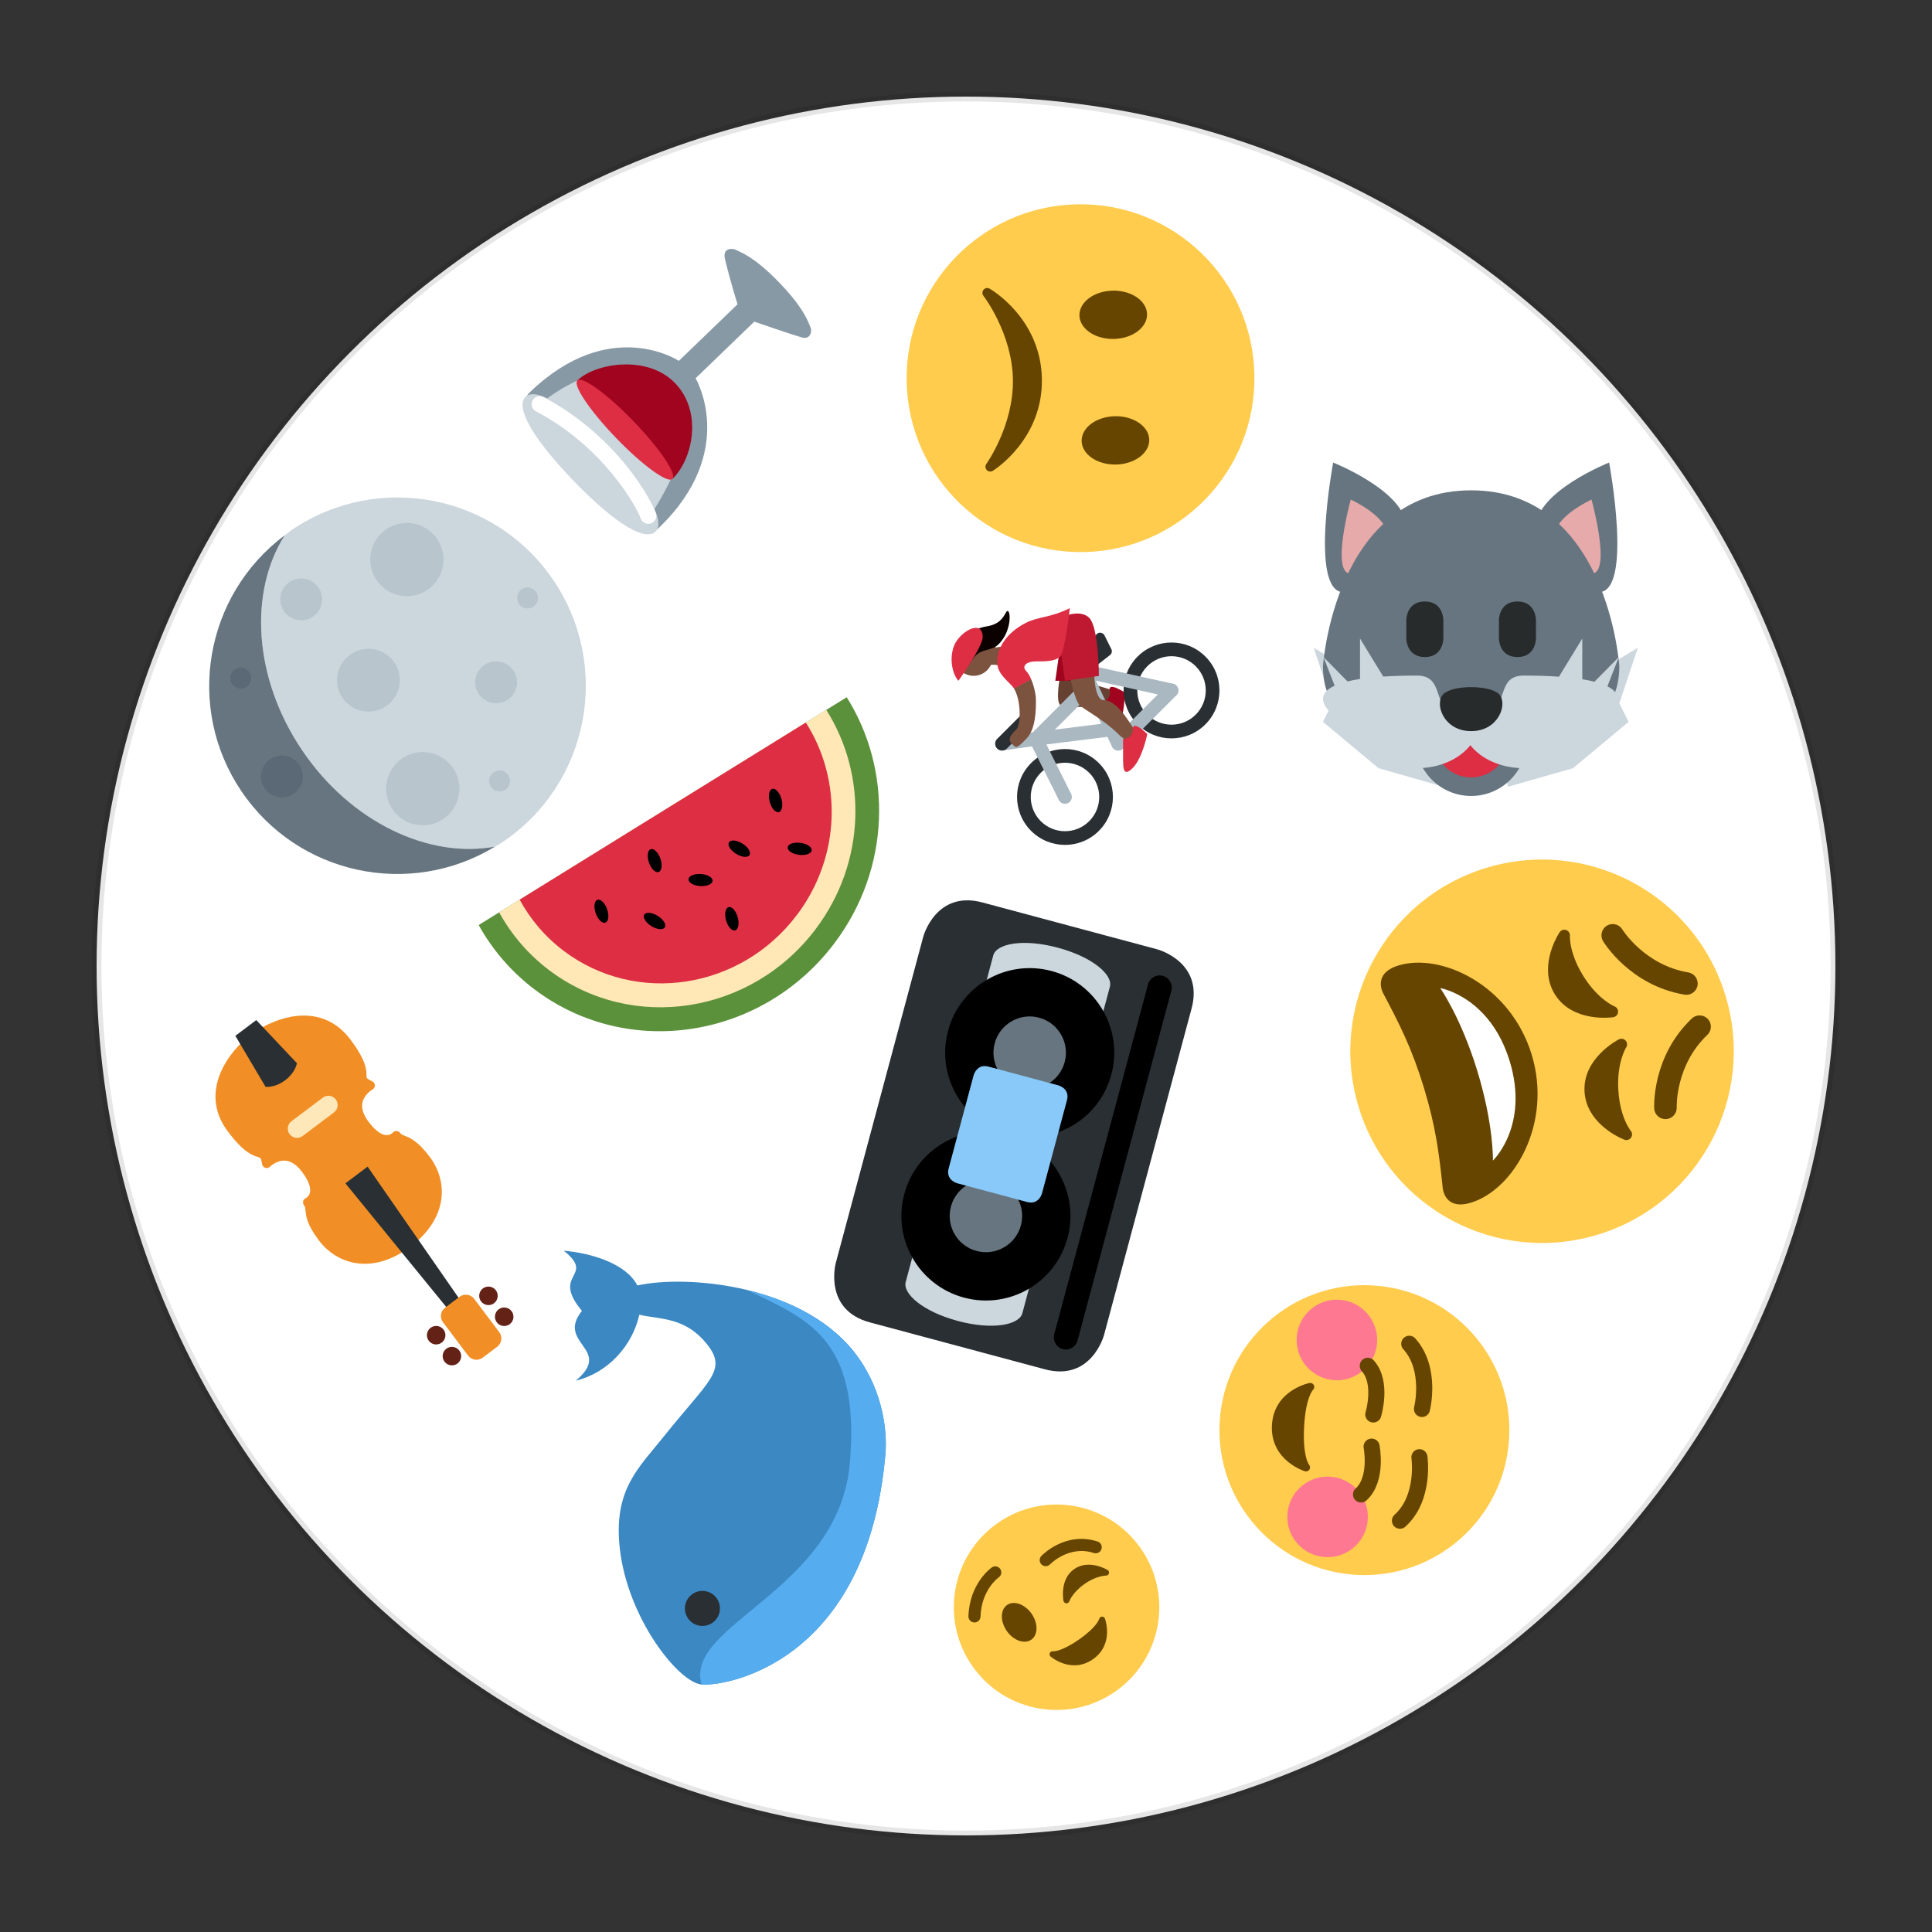 <?xml version="1.0" encoding="UTF-8" standalone="no"?>
<svg
   xmlns:dc="http://purl.org/dc/elements/1.1/"
   xmlns:cc="http://creativecommons.org/ns#"
   xmlns:rdf="http://www.w3.org/1999/02/22-rdf-syntax-ns#"
   xmlns:svg="http://www.w3.org/2000/svg"
   xmlns="http://www.w3.org/2000/svg"
   xmlns:sodipodi="http://sodipodi.sourceforge.net/DTD/sodipodi-0.dtd"
   xmlns:inkscape="http://www.inkscape.org/namespaces/inkscape"
   version="1.1"
   id="svg2"
   viewBox="0 0 200 200"
   height="200px"
   width="200px"
   inkscape:version="0.91 r13725"
   sodipodi:docname="16.svg">
  <rect x="0" y="0" width="200" height="200" fill="#333333" stroke="none"/>
  <sodipodi:namedview
     pagecolor="#ffffff"
     bordercolor="#666666"
     borderopacity="1"
     objecttolerance="10"
     gridtolerance="10"
     guidetolerance="10"
     inkscape:pageopacity="0"
     inkscape:pageshadow="2"
     inkscape:window-width="1920"
     inkscape:window-height="1060"
     id="namedview512"
     showgrid="false"
     inkscape:zoom="4.72"
     inkscape:cx="119.06057"
     inkscape:cy="86.719082"
     inkscape:window-x="0"
     inkscape:window-y="0"
     inkscape:window-maximized="1"
     inkscape:current-layer="layer1" />
  
    
    
    <defs id="defs6">

        <clipPath
           id="clipPath28"
           clipPathUnits="userSpaceOnUse">
          <path
             id="path30"
             d="M 4,36 C 0,36 0,32 0,32 L 0,32 0,4 C 0,0 4,0 4,0 l 0,0 28,0 c 4,0 4,4 4,4 l 0,0 0,28 c 0,4 -4,4 -4,4 l 0,0 -28,0 z" />
        </clipPath>


        <clipPath clipPathUnits="userSpaceOnUse" id="clipPath16-rugby">
            <path d="M 0,38 38,38 38,0 0,0 0,38 Z" id="path18"/>
        </clipPath>
        <clipPath clipPathUnits="userSpaceOnUse" id="clipPath28-rugby">
            <path d="M 9.254,28.746 C 2.09,21.582 -0.927,9.561 3.929,3.929 l 0,0 C 9.561,-0.927 21.582,2.09 28.746,9.254 l 0,0 c 7.164,7.164 11.229,17.088 5.324,24.816 l 0,0 c -1.886,1.627 -4.489,2.371 -7.387,2.37 l 0,0 c -5.752,0 -12.665,-2.93 -17.429,-7.694" id="path30"/>
        </clipPath>

        <clipPath clipPathUnits="userSpaceOnUse" id="clipPath16-carrot">
            <path d="M 0,36 36,36 36,0 0,0 0,36 Z" id="path18"/>
        </clipPath>
        <clipPath clipPathUnits="userSpaceOnUse" id="clipPath32-carrot">
            <path d="M 11.815,23.013 C 4.2,15.397 -1.265,2.86 0.502,1.093 l 0,0 c 1.768,-1.768 14.305,3.698 21.92,11.313 l 0,0 c 7.616,7.615 7.562,11.53 4.243,14.85 l 0,0 c -1.328,1.328 -2.752,2.133 -4.47,2.133 l 0,0 c -2.575,0 -5.812,-1.809 -10.38,-6.376" id="path34"/>
        </clipPath>

        <clipPath clipPathUnits="userSpaceOnUse" id="clipPath32-hat">
            <path d="m 5,33.666 c 0,-0.034 0.018,-0.067 0.022,-0.101 l 0,0 C 5.008,33.455 5,33.335 5,33.2 l 0,0 L 6.802,9.616 C 3.299,8.705 1,7.424 1,6 L 1,6 C 1,3.238 9.611,1 19,1 l 0,0 c 9.389,0 18,2.238 18,5 l 0,0 c 0,1.424 -2.298,2.705 -5.801,3.616 l 0,0 L 33,33.184 c 0,0.135 -0.008,0.263 -0.021,0.373 l 0,0 C 32.982,33.591 33,33.632 33,33.666 l 0,0 c 0,1.805 -6.268,3.267 -14,3.267 l 0,0 c -7.732,0 -14,-1.462 -14,-3.267" id="path34"/>
        </clipPath>


        <clipPath clipPathUnits="userSpaceOnUse" id="clipPath48-soccer">
            <path d="M 1,19 C 1,9.059 9.059,1 19,1 l 0,0 c 9.941,0 18,8.059 18,18 l 0,0 c 0,9.941 -8.059,18 -18,18 l 0,0 C 9.059,37 1,28.941 1,19" id="path50"/>
        </clipPath>

        <clipPath clipPathUnits="userSpaceOnUse" id="clipPath28-baguette">
            <path d="M 24.052,31.33 5.126,12.406 C 1.342,8.62 1.288,4.133 2.856,2.564 l 0,0 C 4.424,0.997 8.912,1.049 12.697,4.835 l 0,0 18.925,18.924 c 3.784,3.785 3.837,8.273 2.269,9.841 l 0,0 c -0.605,0.606 -1.647,0.969 -2.915,0.969 l 0,0 c -2.014,0 -4.602,-0.917 -6.924,-3.239" id="path30"/>
        </clipPath>
    </defs>



  <g
     id="layer1">
    <circle
       style="opacity:1;fill:white;stroke:black;stroke-width:1;stroke-miterlimit:4;stroke-dasharray:none;stroke-opacity:0.1"
       id="path4039-0-9"
       cx="100px"
       cy="100px"
       r="90px" />
    <g
       transform="matrix(-0.107,0.759,-0.759,-0.107,58.238,107.166)"
       id="g8">
      <g
         transform="matrix(1.25,0,0,-1.25,0,47.5)"
         id="g10">
        <g
           id="g12">
          <g
             clip-path="url(#clipPath16)"
             id="g14">
            <g
               transform="translate(24.912,24.913)"
               id="g20">
              <path
                 id="path22"
                 style="fill:#f18f26;fill-opacity:1;fill-rule:nonzero;stroke:none"
                 d="m 0,0 c -1.693,1.692 -3.594,2.587 -5.497,2.587 -1.626,0 -3.19,-0.668 -4.402,-1.88 -1.519,-1.519 -1.728,-2.39 -1.866,-2.966 -0.07,-0.295 -0.105,-0.421 -0.255,-0.57 -0.105,-0.106 -0.155,-0.256 -0.14,-0.406 0.015,-0.149 0.1,-0.286 0.225,-0.369 0.013,-0.009 0.324,-0.22 0.368,-0.651 0.039,-0.394 -0.13,-1.08 -1.16,-2.11 -0.629,-0.629 -1.252,-0.948 -1.85,-0.948 -0.981,0 -1.649,0.87 -1.653,0.876 -0.111,0.15 -0.295,0.227 -0.481,0.197 -0.185,-0.029 -0.337,-0.158 -0.396,-0.335 -0.221,-0.663 -0.251,-0.668 -0.535,-0.709 -0.59,-0.086 -1.578,-0.23 -3.624,-2.276 -1.675,-1.674 -2.265,-3.766 -1.708,-6.047 0.395,-1.618 1.408,-3.359 2.708,-4.66 1.408,-1.408 3.803,-2.912 6.301,-2.912 l 10e-4,0 c 1.654,0 3.136,0.643 4.405,1.912 2.046,2.046 2.189,3.034 2.275,3.624 0.041,0.285 0.046,0.314 0.709,0.535 0.178,0.059 0.307,0.212 0.336,0.396 0.03,0.184 -0.046,0.369 -0.196,0.481 -0.008,0.005 -0.805,0.619 -0.873,1.527 -0.047,0.638 0.27,1.302 0.944,1.975 0.963,0.963 1.622,1.166 2.005,1.166 0.504,0 0.746,-0.358 0.752,-0.367 0.08,-0.13 0.215,-0.216 0.368,-0.234 0.142,-0.016 0.302,0.035 0.411,0.143 0.149,0.15 0.275,0.185 0.57,0.255 0.576,0.139 1.446,0.348 2.965,1.867 C 2.994,-7.612 3.663,-3.664 0,0"
                 inkscape:connector-curvature="0" />
            </g>
            <g
               transform="translate(33,32.001)"
               id="g24">
              <path
                 id="path26"
                 style="fill:#292f33;fill-opacity:1;fill-rule:nonzero;stroke:none"
                 d="M 0,0 -13.878,-15 -16,-12.879 -1,1 0,0 Z"
                 inkscape:connector-curvature="0" />
            </g>
            <g
               transform="translate(35.704,34.315)"
               id="g28">
              <path
                 id="path18"
                 style="fill:#f18f26;fill-opacity:1;fill-rule:nonzero;stroke:none"
                 d="m 0,0 c 0.437,-0.438 0.437,-1.155 -0.001,-1.592 l -3.187,-3.186 c -0.438,-0.438 -1.155,-0.438 -1.592,0 l -1.39,1.389 c -0.437,0.438 -0.437,1.155 0.001,1.593 l 3.187,3.186 c 0.438,0.437 1.155,0.437 1.592,-10e-4 L 0,0 Z"
                 inkscape:connector-curvature="0" />
            </g>
            <g
               transform="translate(35,29)"
               id="g32">
              <path
                 id="path34"
                 style="fill:#642116;fill-opacity:1;fill-rule:nonzero;stroke:none"
                 d="m 0,0 c 0,-0.552 -0.447,-1 -1,-1 -0.553,0 -1,0.448 -1,1 0,0.552 0.447,1 1,1 0.553,0 1,-0.448 1,-1"
                 inkscape:connector-curvature="0" />
            </g>
            <g
               transform="translate(37,31)"
               id="g36">
              <path
                 id="path38"
                 style="fill:#642116;fill-opacity:1;fill-rule:nonzero;stroke:none"
                 d="m 0,0 c 0,-0.553 -0.447,-1 -1,-1 -0.553,0 -1,0.447 -1,1 0,0.553 0.447,1 1,1 0.553,0 1,-0.447 1,-1"
                 inkscape:connector-curvature="0" />
            </g>
            <g
               transform="translate(30,34)"
               id="g40">
              <path
                 id="path42"
                 style="fill:#642116;fill-opacity:1;fill-rule:nonzero;stroke:none"
                 d="m 0,0 c 0,-0.553 -0.447,-1 -1,-1 -0.553,0 -1,0.447 -1,1 0,0.553 0.447,1 1,1 0.553,0 1,-0.447 1,-1"
                 inkscape:connector-curvature="0" />
            </g>
            <g
               transform="translate(32,36)"
               id="g44">
              <path
                 id="path46"
                 style="fill:#642116;fill-opacity:1;fill-rule:nonzero;stroke:none"
                 d="m 0,0 c 0,-0.553 -0.447,-1 -1,-1 -0.553,0 -1,0.447 -1,1 0,0.553 0.447,1 1,1 0.553,0 1,-0.447 1,-1"
                 inkscape:connector-curvature="0" />
            </g>
            <g
               transform="translate(3,5)"
               id="g48">
              <path
                 id="path50"
                 style="fill:#292f33;fill-opacity:1;fill-rule:nonzero;stroke:none"
                 d="M 0,0 4,5 C 4,5 4.999,5 6,4 7,3 7,2 7,2 L 2,-2 0,0 Z"
                 inkscape:connector-curvature="0" />
            </g>
            <g
               transform="translate(13.999,10)"
               id="g52">
              <path
                 id="path54"
                 style="fill:#fee7b8;fill-opacity:1;fill-rule:nonzero;stroke:none"
                 d="m 0,0 c -0.256,0 -0.512,0.098 -0.707,0.293 l -3,3 c -0.391,0.391 -0.391,1.023 0,1.414 0.391,0.391 1.023,0.391 1.414,0 l 3,-3 C 1.098,1.316 1.098,0.684 0.707,0.293 0.512,0.098 0.256,0 0,0"
                 inkscape:connector-curvature="0" />
            </g>
          </g>
        </g>
      </g>
    </g>
    <g
       transform="matrix(0.767,0,0,0.767,134.076,46.924)"
       id="g33">
      <g
         transform="matrix(1.25,0,0,-1.25,0,47.5)"
         id="g35">
        <g
           transform="translate(7,14)"
           id="g37">
          <path
             id="path14"
             style="fill:#ccd6dd;fill-opacity:1;fill-rule:nonzero;stroke:none"
             d="m 0,0 -5,3 2,-6 -1,-2 6,-5 7,-2 3,11 -12,1 z"
             inkscape:connector-curvature="0" />
        </g>
        <g
           transform="translate(32,14)"
           id="g16">
          <path
             id="path41"
             style="fill:#ccd6dd;fill-opacity:1;fill-rule:nonzero;stroke:none"
             d="m 0,0 5,3 -2,-6 1,-2 -6,-5 -7,-2 -3,11 12,1 z"
             inkscape:connector-curvature="0" />
        </g>
        <g
           id="g43">
          <g
             clip-path="url(#clipPath24)"
             id="g22">
            <g
               transform="translate(12,30)"
               id="g46">
              <path
                 id="path48"
                 style="fill:#66757f;fill-opacity:1;fill-rule:nonzero;stroke:none"
                 d="M 0,0 C 0,-3.866 -3.032,-7 -6.771,-7 -10.51,-7 -7.899,7 -7.899,7 -7.899,7 0,3.866 0,0"
                 inkscape:connector-curvature="0" />
            </g>
            <g
               transform="translate(25,7)"
               id="g50">
              <path
                 id="path52"
                 style="fill:#66757f;fill-opacity:1;fill-rule:nonzero;stroke:none"
                 d="m 0,0 c 0,-3.313 -2.687,-6 -6,-6 -3.313,0 -6,2.687 -6,6 0,3.313 2.687,6 6,6 3.313,0 6,-2.687 6,-6"
                 inkscape:connector-curvature="0" />
            </g>
            <g
               transform="translate(23,7)"
               id="g54">
              <path
                 id="path56"
                 style="fill:#dd2e44;fill-opacity:1;fill-rule:nonzero;stroke:none"
                 d="m 0,0 c 0,-2.209 -1.791,-4 -4,-4 -2.209,0 -4,1.791 -4,4 0,2.209 1.791,4 4,4 2.209,0 4,-1.791 4,-4"
                 inkscape:connector-curvature="0" />
            </g>
            <g
               transform="translate(32.77,23)"
               id="g58">
              <path
                 id="path60"
                 style="fill:#66757f;fill-opacity:1;fill-rule:nonzero;stroke:none"
                 d="m 0,0 c -3.739,0 -6.771,3.134 -6.771,7 0,3.866 7.9,7 7.9,7 C 1.129,14 3.739,0 0,0"
                 inkscape:connector-curvature="0" />
            </g>
            <g
               transform="translate(10,29)"
               id="g62">
              <path
                 id="path64"
                 style="fill:#e6aaaa;fill-opacity:1;fill-rule:nonzero;stroke:none"
                 d="m 0,0 c 0,-2.209 -1.791,-4 -4,-4 -2.209,0 0,8 0,8 0,0 4,-1.791 4,-4"
                 inkscape:connector-curvature="0" />
            </g>
            <g
               transform="translate(32,25)"
               id="g66">
              <path
                 id="path68"
                 style="fill:#e6aaaa;fill-opacity:1;fill-rule:nonzero;stroke:none"
                 d="M 0,0 C -2.209,0 -4,1.791 -4,4 -4,6.209 0,8 0,8 0,8 2.209,0 0,0"
                 inkscape:connector-curvature="0" />
            </g>
            <g
               transform="translate(35,15)"
               id="g70">
              <path
                 id="path72"
                 style="fill:#66757f;fill-opacity:1;fill-rule:nonzero;stroke:none"
                 d="m 0,0 c 0,-7 -6.923,-7 -6.923,-7 l -18.154,0 c 0,0 -6.923,0 -6.923,7 0,0 1.231,19 16,19 C -1.23,19 0,0 0,0"
                 inkscape:connector-curvature="0" />
            </g>
            <g
               transform="translate(12,20)"
               id="g56">
              <path
                 id="path58"
                 style="fill:#272b2b;fill-opacity:1;fill-rule:nonzero;stroke:none"
                 d="M 0,0 C 0,0 0,2 2,2 4,2 4,0 4,0 l 0,-2 c 0,0 0,-2 -2,-2 -2,0 -2,2 -2,2 l 0,2 z"
                 inkscape:connector-curvature="0" />
            </g>
            <g
               transform="translate(22,20)"
               id="g60">
              <path
                 id="path62"
                 style="fill:#272b2b;fill-opacity:1;fill-rule:nonzero;stroke:none"
                 d="M 0,0 C 0,0 0,2 2,2 4,2 4,0 4,0 l 0,-2 c 0,0 0,-2 -2,-2 -2,0 -2,2 -2,2 l 0,2 z"
                 inkscape:connector-curvature="0" />
            </g>
            <g
               transform="translate(33.715,12.838)"
               id="g64">
              <path
                 id="path66"
                 style="fill:#ccd6dd;fill-opacity:1;fill-rule:nonzero;stroke:none"
                 d="M 0,0 1.229,3.162 -1.399,0.496 c -0.388,0.1 -0.823,0.191 -1.316,0.27 l 0,4.396 -2.518,-4.121 c -1.101,0.076 -2.351,0.121 -3.804,0.121 -3.483,0 -1.003,-4.451 -5.762,-4.949 -4.759,0.498 -2.28,4.949 -5.762,4.949 -1.38,0 -2.582,-0.04 -3.643,-0.108 l -2.511,4.108 0,-4.366 c -0.509,-0.077 -0.947,-0.169 -1.348,-0.267 l -2.596,2.633 1.203,-3.093 c -1.689,-0.778 -1.502,-1.864 -0.427,-2.907 5.999,-5.818 9,-6 9.322,-6 2.46,0 4.603,0.998 5.762,2.481 1.159,-1.483 3.303,-2.481 5.762,-2.481 0.322,0 3.323,0.182 9.322,6 C 1.329,-1.825 1.532,-0.772 0,0"
                 inkscape:connector-curvature="0" />
            </g>
            <g
               transform="translate(16,12)"
               id="g68">
              <path
                 id="path70"
                 style="fill:#272b2b;fill-opacity:1;fill-rule:nonzero;stroke:none"
                 d="M 0,0 C -1,-1 0,-4 3,-4 6,-4 7,-1 6,0 5,1 1,1 0,0"
                 inkscape:connector-curvature="0" />
            </g>
          </g>
        </g>
      </g>
    </g>
    <g
       transform="matrix(0.014,0.8,-0.8,0.014,129.541,20.834)"
       id="g82">
      <g
         transform="matrix(1.25,0,0,-1.25,0,45)"
         id="g84">
        <g
           id="g86">
          <g
             clip-path="url(#clipPath16)"
             id="g88">
            <g
               transform="translate(36,18)"
               id="g90">
              <path
                 id="path92"
                 style="fill:#ffcc4d;fill-opacity:1;fill-rule:nonzero;stroke:none"
                 d="m 0,0 c 0,-9.941 -8.059,-18 -18,-18 -9.94,0 -18,8.059 -18,18 0,9.94 8.06,18 18,18 C -8.059,18 0,9.94 0,0"
                 inkscape:connector-curvature="0" />
            </g>
            <g
               transform="translate(14,21.5)"
               id="g94">
              <path
                 id="path96"
                 style="fill:#664500;fill-opacity:1;fill-rule:nonzero;stroke:none"
                 d="M 0,0 C 0,-1.934 -1.119,-3.5 -2.5,-3.5 -3.881,-3.5 -5,-1.934 -5,0 -5,1.933 -3.881,3.5 -2.5,3.5 -1.119,3.5 0,1.933 0,0"
                 inkscape:connector-curvature="0" />
            </g>
            <g
               transform="translate(27,21.5)"
               id="g98">
              <path
                 id="path100"
                 style="fill:#664500;fill-opacity:1;fill-rule:nonzero;stroke:none"
                 d="M 0,0 C 0,-1.934 -1.119,-3.5 -2.5,-3.5 -3.881,-3.5 -5,-1.934 -5,0 -5,1.933 -3.881,3.5 -2.5,3.5 -1.119,3.5 0,1.933 0,0"
                 inkscape:connector-curvature="0" />
            </g>
            <g
               transform="translate(8.665,8.129)"
               id="g102">
              <path
                 id="path104"
                 style="fill:#664500;fill-opacity:1;fill-rule:nonzero;stroke:none"
                 d="m 0,0 c 0.178,-0.161 0.444,-0.171 0.635,-0.029 0.039,0.029 3.922,2.9 8.7,2.9 4.766,0 8.662,-2.871 8.7,-2.9 0.191,-0.142 0.457,-0.13 0.635,0.029 0.177,0.16 0.217,0.424 0.094,0.628 C 18.635,0.843 15.547,5.871 9.335,5.871 3.123,5.871 0.034,0.843 -0.094,0.628 -0.217,0.423 -0.178,0.16 0,0"
                 inkscape:connector-curvature="0" />
            </g>
          </g>
        </g>
      </g>
    </g>
    <g
       transform="matrix(0.41,-0.287,0.287,0.41,92.821,163.46)"
       id="g106">
      <g
         transform="matrix(1.25,0,0,-1.25,0,47.5)"
         id="g108">
        <g
           id="g110">
          <g
             clip-path="url(#clipPath16)"
             id="g112">
            <g
               transform="translate(36,19)"
               id="g114">
              <path
                 id="path116"
                 style="fill:#ffcc4d;fill-opacity:1;fill-rule:nonzero;stroke:none"
                 d="m 0,0 c 0,-9.389 -7.611,-17 -17,-17 -9.388,0 -17,7.611 -17,17 0,9.388 7.612,17 17,17 C -7.611,17 0,9.388 0,0"
                 inkscape:connector-curvature="0" />
            </g>
            <g
               transform="translate(15,20.5)"
               id="g118">
              <path
                 id="path120"
                 style="fill:#664500;fill-opacity:1;fill-rule:nonzero;stroke:none"
                 d="M 0,0 C 0,-1.934 -1.119,-3.5 -2.5,-3.5 -3.881,-3.5 -5,-1.934 -5,0 -5,1.933 -3.881,3.5 -2.5,3.5 -1.119,3.5 0,1.933 0,0"
                 inkscape:connector-curvature="0" />
            </g>
            <g
               transform="translate(29.457,19.203)"
               id="g122">
              <path
                 id="path124"
                 style="fill:#664500;fill-opacity:1;fill-rule:nonzero;stroke:none"
                 d="m 0,0 c -0.059,0.135 -1.499,3.297 -4.457,3.297 -2.957,0 -4.397,-3.162 -4.457,-3.297 -0.092,-0.207 -0.032,-0.449 0.144,-0.591 0.175,-0.142 0.426,-0.147 0.611,-0.014 0.012,0.009 1.262,0.902 3.702,0.902 2.426,0 3.674,-0.881 3.702,-0.901 0.088,-0.066 0.194,-0.099 0.298,-0.099 0.11,0 0.221,0.037 0.312,0.109 C 0.032,-0.452 0.093,-0.208 0,0"
                 inkscape:connector-curvature="0" />
            </g>
            <g
               transform="translate(6.999,24.542)"
               id="g126">
              <path
                 id="path128"
                 style="fill:#664500;fill-opacity:1;fill-rule:nonzero;stroke:none"
                 d="m 0,0 c -0.208,0 -0.419,0.065 -0.599,0.2 -0.442,0.331 -0.531,0.958 -0.2,1.4 3.262,4.35 7.616,4.4 7.8,4.4 0.552,0 1,-0.448 1,-1 C 8.001,4.449 7.556,4.002 7.005,4 6.85,3.998 3.436,3.914 0.801,0.4 0.604,0.138 0.304,0 0,0"
                 inkscape:connector-curvature="0" />
            </g>
            <g
               transform="translate(30.001,22.416)"
               id="g130">
              <path
                 id="path132"
                 style="fill:#664500;fill-opacity:1;fill-rule:nonzero;stroke:none"
                 d="M 0,0 C -0.305,0 -0.605,0.138 -0.801,0.4 -3.393,3.856 -7.762,3.027 -7.805,3.02 -8.352,2.912 -8.873,3.263 -8.982,3.804 -9.09,4.345 -8.738,4.872 -8.197,4.98 -7.967,5.027 -2.54,6.052 0.799,1.6 1.131,1.158 1.041,0.531 0.599,0.2 0.419,0.065 0.209,0 0,0"
                 inkscape:connector-curvature="0" />
            </g>
            <g
               transform="translate(24.254,13.423)"
               id="g134">
              <path
                 id="path136"
                 style="fill:#664500;fill-opacity:1;fill-rule:nonzero;stroke:none"
                 d="m 0,0 c -0.187,0.11 -0.432,0.087 -0.597,-0.06 -0.009,-0.007 -1.013,-0.863 -4.657,-0.863 -3.641,0 -4.645,0.854 -4.646,0.854 -0.16,0.16 -0.405,0.19 -0.601,0.082 -0.195,-0.112 -0.293,-0.339 -0.238,-0.557 0.011,-0.044 1.145,-4.379 5.485,-4.379 4.34,0 5.474,4.335 5.485,4.379 C 0.284,-0.331 0.187,-0.113 0,0"
                 inkscape:connector-curvature="0" />
            </g>
          </g>
        </g>
      </g>
    </g>
    <g
       transform="matrix(0.259,-0.966,0.966,0.259,76.442,134.539)"
       id="g138">
      <g
         transform="matrix(1.25,0,0,-1.25,0,47.5)"
         id="g140">
        <g
           id="g142">
          <g
             clip-path="url(#clipPath16)"
             id="g144">
            <g
               transform="translate(37,12)"
               id="g146">
              <path
                 id="path148"
                 style="fill:#292f33;fill-opacity:1;fill-rule:nonzero;stroke:none"
                 d="m 0,0 c 0,0 0,-4 -4,-4 l -28,0 c 0,0 -4,0 -4,4 l 0,15 c 0,4 4,4 4,4 l 28,0 c 0,0 4,0 4,-4 L 0,0 Z"
                 inkscape:connector-curvature="0" />
            </g>
            <g
               transform="translate(5,25)"
               id="g150">
              <path
                 id="path152"
                 style="fill:#ccd6dd;fill-opacity:1;fill-rule:nonzero;stroke:none"
                 d="m 0,0 6,0 c 0,0 1,0 1,-1 l 0,-8 c 0,0 0,-1 -1,-1 l -6,0 c -1,0 -2,2 -2,5 0,3 1,5 2,5"
                 inkscape:connector-curvature="0" />
            </g>
          </g>
        </g>
        <g
           id="g154">
          <g
             clip-path="url(#clipPath32)"
             id="g30">
            <g
               transform="translate(19,20)"
               id="g157">
              <path
                 id="path159"
                 style="fill:#000000;fill-opacity:1;fill-rule:nonzero;stroke:none"
                 d="m 0,0 c 0,-3.865 -3.134,-7 -7,-7 -3.866,0 -7,3.135 -7,7 0,3.866 3.134,7 7,7 3.866,0 7,-3.134 7,-7"
                 inkscape:connector-curvature="0" />
            </g>
            <g
               transform="translate(15,20)"
               id="g161">
              <path
                 id="path163"
                 style="fill:#66757f;fill-opacity:1;fill-rule:nonzero;stroke:none"
                 d="m 0,0 c 0,-1.657 -1.343,-3 -3,-3 -1.657,0 -3,1.343 -3,3 0,1.657 1.343,3 3,3 1.657,0 3,-1.343 3,-3"
                 inkscape:connector-curvature="0" />
            </g>
          </g>
        </g>
        <g
           id="g165">
          <g
             clip-path="url(#clipPath48)"
             id="g167">
            <g
               transform="translate(33,25)"
               id="g169">
              <path
                 id="path171"
                 style="fill:#ccd6dd;fill-opacity:1;fill-rule:nonzero;stroke:none"
                 d="m 0,0 -6,0 c 0,0 -1,0 -1,-1 l 0,-8 c 0,0 0,-1 1,-1 l 6,0 c 1,0 2,2 2,5 0,3 -1,5 -2,5"
                 inkscape:connector-curvature="0" />
            </g>
          </g>
        </g>
        <g
           id="g173">
          <g
             clip-path="url(#clipPath60)"
             id="g175">
            <g
               transform="translate(33,20)"
               id="g177">
              <path
                 id="path179"
                 style="fill:#000000;fill-opacity:1;fill-rule:nonzero;stroke:none"
                 d="m 0,0 c 0,-3.867 -3.133,-7 -7,-7 -3.867,0 -7,3.133 -7,7 0,3.865 3.133,7 7,7 3.867,0 7,-3.135 7,-7"
                 inkscape:connector-curvature="0" />
            </g>
            <g
               transform="translate(29,20)"
               id="g181">
              <path
                 id="path183"
                 style="fill:#66757f;fill-opacity:1;fill-rule:nonzero;stroke:none"
                 d="m 0,0 c 0,-1.657 -1.344,-3 -3,-3 -1.656,0 -3,1.343 -3,3 0,1.657 1.344,3 3,3 1.656,0 3,-1.343 3,-3"
                 inkscape:connector-curvature="0" />
            </g>
          </g>
        </g>
        <g
           id="g72">
          <g
             clip-path="url(#clipPath76)"
             id="g74">
            <g
               transform="translate(14,23)"
               id="g80">
              <path
                 id="path82"
                 style="fill:#88c9f9;fill-opacity:1;fill-rule:nonzero;stroke:none"
                 d="m 0,0 c 0,0 0,1 1,1 l 8,0 c 0,0 1,0 1,-1 l 0,-6 c 0,0 0,-1 -1,-1 l -8,0 c 0,0 -1,0 -1,1 l 0,6 z"
                 inkscape:connector-curvature="0" />
            </g>
            <g
               transform="translate(35,11)"
               id="g189">
              <path
                 id="path86"
                 style="fill:#000000;fill-opacity:1;fill-rule:nonzero;stroke:none"
                 d="m 0,0 c 0,-0.553 -0.447,-1 -1,-1 l -30,0 c -0.552,0 -1,0.447 -1,1 0,0.553 0.448,1 1,1 L -1,1 C -0.447,1 0,0.553 0,0"
                 inkscape:connector-curvature="0" />
            </g>
          </g>
        </g>
      </g>
    </g>
    <g
       transform="matrix(0.718,-0.485,0.485,0.718,12.575,65.461)"
       id="g192">
      <g
         transform="matrix(1.25,0,0,-1.25,0,47.5)"
         id="g194">
        <g
           id="g196">
          <g
             clip-path="url(#clipPath16)"
             id="g198">
            <g
               transform="translate(37,19)"
               id="g200">
              <path
                 id="path202"
                 style="fill:#ccd6dd;fill-opacity:1;fill-rule:nonzero;stroke:none"
                 d="m 0,0 c 0,-9.941 -8.059,-18 -18,-18 -0.294,0 -0.58,0.029 -0.87,0.043 C -24.761,-15.393 -29,-8.332 -29,0 c 0,8.331 4.239,15.393 10.13,17.956 C -18.58,17.97 -18.294,18 -18,18 -8.059,18 0,9.941 0,0"
                 inkscape:connector-curvature="0" />
            </g>
            <g
               transform="translate(8,19)"
               id="g204">
              <path
                 id="path206"
                 style="fill:#66757f;fill-opacity:1;fill-rule:nonzero;stroke:none"
                 d="M 0,0 C 0,8.331 4.239,15.393 10.13,17.956 0.596,17.499 -7,9.647 -7,0 -7,-9.646 0.594,-17.498 10.128,-17.956 4.238,-15.391 0,-8.331 0,0"
                 inkscape:connector-curvature="0" />
            </g>
            <g
               transform="translate(23,28.5)"
               id="g208">
              <path
                 id="path210"
                 style="fill:#b8c5cd;fill-opacity:1;fill-rule:nonzero;stroke:none"
                 d="M 0,0 C 0,-1.933 1.566,-3.5 3.5,-3.5 5.434,-3.5 7,-1.933 7,0 7,1.933 5.434,3.5 3.5,3.5 1.566,3.5 0,1.933 0,0"
                 inkscape:connector-curvature="0" />
            </g>
            <g
               transform="translate(14,21)"
               id="g212">
              <path
                 id="path214"
                 style="fill:#b8c5cd;fill-opacity:1;fill-rule:nonzero;stroke:none"
                 d="M 0,0 C 0,-1.657 1.343,-3 3,-3 4.657,-3 6,-1.657 6,0 6,1.657 4.657,3 3,3 1.343,3 0,1.657 0,0"
                 inkscape:connector-curvature="0" />
            </g>
            <g
               transform="translate(12,9.5)"
               id="g216">
              <path
                 id="path218"
                 style="fill:#b8c5cd;fill-opacity:1;fill-rule:nonzero;stroke:none"
                 d="M 0,0 C 0,-1.934 1.566,-3.5 3.5,-3.5 5.434,-3.5 7,-1.934 7,0 7,1.934 5.434,3.5 3.5,3.5 1.566,3.5 0,1.934 0,0"
                 inkscape:connector-curvature="0" />
            </g>
            <g
               transform="translate(14,31)"
               id="g220">
              <path
                 id="path222"
                 style="fill:#b8c5cd;fill-opacity:1;fill-rule:nonzero;stroke:none"
                 d="M 0,0 C 0,-1.104 0.896,-2 2,-2 3.104,-2 4,-1.104 4,0 4,1.104 3.104,2 2,2 0.896,2 0,1.104 0,0"
                 inkscape:connector-curvature="0" />
            </g>
            <g
               transform="translate(35,19)"
               id="g224">
              <path
                 id="path226"
                 style="fill:#b8c5cd;fill-opacity:1;fill-rule:nonzero;stroke:none"
                 d="m 0,0 c 0,-0.553 -0.447,-1 -1,-1 -0.553,0 -1,0.447 -1,1 0,0.552 0.447,1 1,1 0.553,0 1,-0.448 1,-1"
                 inkscape:connector-curvature="0" />
            </g>
            <g
               transform="translate(8,28)"
               id="g228">
              <path
                 id="path230"
                 style="fill:#5b6876;fill-opacity:1;fill-rule:nonzero;stroke:none"
                 d="m 0,0 c 0,-0.553 -0.447,-1 -1,-1 -0.553,0 -1,0.447 -1,1 0,0.552 0.447,1 1,1 0.553,0 1,-0.448 1,-1"
                 inkscape:connector-curvature="0" />
            </g>
            <g
               transform="translate(23,6)"
               id="g232">
              <path
                 id="path234"
                 style="fill:#b8c5cd;fill-opacity:1;fill-rule:nonzero;stroke:none"
                 d="m 0,0 c 0,-0.553 -0.447,-1 -1,-1 -0.553,0 -1,0.447 -1,1 0,0.553 0.447,1 1,1 0.553,0 1,-0.447 1,-1"
                 inkscape:connector-curvature="0" />
            </g>
            <g
               transform="translate(3,18)"
               id="g236">
              <path
                 id="path238"
                 style="fill:#5b6876;fill-opacity:1;fill-rule:nonzero;stroke:none"
                 d="M 0,0 C 0,-1.104 0.896,-2 2,-2 3.104,-2 4,-1.104 4,0 4,1.104 3.104,2 2,2 0.896,2 0,1.104 0,0"
                 inkscape:connector-curvature="0" />
            </g>
            <g
               transform="translate(25,14)"
               id="g240">
              <path
                 id="path242"
                 style="fill:#b8c5cd;fill-opacity:1;fill-rule:nonzero;stroke:none"
                 d="M 0,0 C 0,-1.104 0.896,-2 2,-2 3.104,-2 4,-1.104 4,0 4,1.104 3.104,2 2,2 0.896,2 0,1.104 0,0"
                 inkscape:connector-curvature="0" />
            </g>
          </g>
        </g>
      </g>
    </g>
    <g
       transform="matrix(-0.035,0.666,-0.666,-0.035,157.892,133.06)"
       id="g244">
      <g
         transform="matrix(1.25,0,0,-1.25,0,47.5)"
         id="g246">
        <g
           id="g248">
          <g
             clip-path="url(#clipPath16)"
             id="g250">
            <g
               transform="translate(37,19)"
               id="g252">
              <path
                 id="path254"
                 style="fill:#ffcc4d;fill-opacity:1;fill-rule:nonzero;stroke:none"
                 d="m 0,0 c 0,-9.941 -8.059,-18 -18,-18 -9.94,0 -18,8.059 -18,18 0,9.94 8.06,18 18,18 C -8.059,18 0,9.94 0,0"
                 inkscape:connector-curvature="0" />
            </g>
            <g
               transform="translate(35,15)"
               id="g256">
              <path
                 id="path258"
                 style="fill:#ff7892;fill-opacity:1;fill-rule:nonzero;stroke:none"
                 d="m 0,0 c 0,-2.762 -2.238,-5 -5,-5 -2.762,0 -5,2.238 -5,5 0,2.762 2.238,5 5,5 2.762,0 5,-2.238 5,-5"
                 inkscape:connector-curvature="0" />
            </g>
            <g
               transform="translate(13,15)"
               id="g260">
              <path
                 id="path262"
                 style="fill:#ff7892;fill-opacity:1;fill-rule:nonzero;stroke:none"
                 d="m 0,0 c 0,-2.762 -2.238,-5 -5,-5 -2.762,0 -5,2.238 -5,5 0,2.762 2.238,5 5,5 2.762,0 5,-2.238 5,-5"
                 inkscape:connector-curvature="0" />
            </g>
            <g
               transform="translate(22,26)"
               id="g264">
              <path
                 id="path266"
                 style="fill:none;stroke:#664500;stroke-width:2;stroke-linecap:round;stroke-linejoin:round;stroke-miterlimit:4;stroke-dasharray:none;stroke-opacity:1"
                 d="M 0,0 C 0,0 5,1 8,-2"
                 inkscape:connector-curvature="0" />
            </g>
            <g
               transform="translate(16,26)"
               id="g268">
              <path
                 id="path270"
                 style="fill:none;stroke:#664500;stroke-width:2;stroke-linecap:round;stroke-linejoin:round;stroke-miterlimit:4;stroke-dasharray:none;stroke-opacity:1"
                 d="M 0,0 C 0,0 -5,1 -8,-2"
                 inkscape:connector-curvature="0" />
            </g>
            <g
               transform="translate(21,20)"
               id="g272">
              <path
                 id="path274"
                 style="fill:none;stroke:#664500;stroke-width:2;stroke-linecap:round;stroke-linejoin:round;stroke-miterlimit:4;stroke-dasharray:none;stroke-opacity:1"
                 d="M 0,0 C 0,0 4,1 6,-1"
                 inkscape:connector-curvature="0" />
            </g>
            <g
               transform="translate(17,20)"
               id="g276">
              <path
                 id="path278"
                 style="fill:none;stroke:#664500;stroke-width:2;stroke-linecap:round;stroke-linejoin:round;stroke-miterlimit:4;stroke-dasharray:none;stroke-opacity:1"
                 d="M 0,0 C 0,0 -4,1 -6,-1"
                 inkscape:connector-curvature="0" />
            </g>
            <g
               transform="translate(14,12)"
               id="g280">
              <path
                 id="path282"
                 style="fill:#664500;fill-opacity:1;fill-rule:nonzero;stroke:none"
                 d="m 0,0 c 0,0 1,-4 5,-4 4,0 5,4 5,4 C 10,0 9,-1 5,-1 1,-1 0,0 0,0"
                 inkscape:connector-curvature="0" />
            </g>
            <g
               transform="translate(14,12)"
               id="g284">
              <path
                 id="path286"
                 style="fill:none;stroke:#664500;stroke-width:1;stroke-linecap:round;stroke-linejoin:round;stroke-miterlimit:4;stroke-dasharray:none;stroke-opacity:1"
                 d="m 0,0 c 0,0 1,-4 5,-4 4,0 5,4 5,4 C 10,0 9,-1 5,-1 1,-1 0,0 0,0 Z"
                 inkscape:connector-curvature="0" />
            </g>
          </g>
        </g>
      </g>
    </g>
    <g
       transform="matrix(0.084,-0.963,0.963,0.084,44.843,173.169)"
       id="g288">
      <g
         transform="matrix(1.25,0,0,-1.25,0,47.5)"
         id="g290">
        <g
           id="g292">
          <g
             clip-path="url(#clipPath16)"
             id="g294">
            <g
               transform="translate(37,29.999)"
               id="g296">
              <path
                 id="path298"
                 style="fill:#3b88c3;fill-opacity:1;fill-rule:nonzero;stroke:none"
                 d="m 0,0 c -2,-3 -2,1 -5,-2 -3,2 -3,-3 -6,0 0.899,-2.699 3.419,-4.574 6.1,-4.926 -0.277,-1.789 0.202,-3.946 -2.1,-6.073 -2.008,-1.857 -3.023,-0.312 -8,2.999 -3,1.996 -5,4 -10,3 -5.883,-1.177 -11,-5.999 -11,-7.999 0,-2 3,-13.969 21,-13.969 2,0 5.243,0.664 8,2.969 5.955,4.978 5.882,15.349 4.58,19.456 C -0.64,-5.416 0,-2.393 0,0"
                 inkscape:connector-curvature="0" />
            </g>
            <g
               transform="translate(31.214,5.188)"
               id="g300">
              <path
                 id="path302"
                 style="fill:#55acee;fill-opacity:1;fill-rule:nonzero;stroke:none"
                 d="m 0,0 c 0.149,0.165 0.289,0.338 0.429,0.511 1.879,2.35 2.902,5.348 3.355,8.29 -1.999,-4.996 -3.006,-9.988 -13.998,-9.988 -11,0 -15,13 -20,11 0,-2.001 3,-13.969 21,-13.969 2,0 5.243,0.664 8,2.969 0.318,0.265 0.612,0.553 0.9,0.848 C -0.208,-0.228 -0.103,-0.115 0,0"
                 inkscape:connector-curvature="0" />
            </g>
            <g
               transform="translate(9,15.5)"
               id="g304">
              <path
                 id="path306"
                 style="fill:#292f33;fill-opacity:1;fill-rule:nonzero;stroke:none"
                 d="M 0,0 C 0,-0.828 -0.671,-1.5 -1.5,-1.5 -2.329,-1.5 -3,-0.828 -3,0 -3,0.828 -2.329,1.5 -1.5,1.5 -0.671,1.5 0,0.828 0,0"
                 inkscape:connector-curvature="0" />
            </g>
          </g>
        </g>
      </g>
    </g>
    <g
       transform="matrix(-0.463,-0.48,0.48,-0.463,69.096,61.659)"
       id="g308">
      <g
         transform="matrix(1.25,0,0,-1.25,0,47.5)"
         id="g310">
        <g
           id="g312">
          <g
             clip-path="url(#clipPath16)"
             id="g314">
            <g
               transform="translate(20,16.745)"
               id="g316">
              <path
                 id="path318"
                 style="fill:#8899a6;fill-opacity:1;fill-rule:nonzero;stroke:none"
                 d="m 0,0 c 0,0 10.042,2.213 10.042,16.005 0,1.481 -1.167,2.25 -3.416,2.25 l -7.124,0 -1.125,0 -1.125,0 -7.123,0 c -1.125,0 -3.329,0.262 -3.329,-2.125 C -13.2,2.422 -3,0 -3,0 l 0,-10.123 c 0,0 -4.584,-2.34 -5.498,-2.883 -0.984,-0.562 -0.33,-1.462 0.063,-1.617 0.657,-0.258 2.254,-1.102 6.781,-1.102 4.64,0 6.202,0.914 6.764,1.102 0.217,0.072 1.347,0.932 0.011,1.723 C 2.743,-11.492 0,-10.123 0,-10.123 L 0,0 Z"
                 inkscape:connector-curvature="0" />
            </g>
            <g
               transform="translate(30,33.558)"
               id="g320">
              <path
                 id="path322"
                 style="fill:#ccd6dd;fill-opacity:1;fill-rule:nonzero;stroke:none"
                 d="m 0,0 c 0,-1.621 -3.547,-2.935 -11.623,-2.935 -8.076,0 -11.623,1.314 -11.623,2.935 0,1.622 3.547,2.935 11.623,2.935 C -3.547,2.935 0,1.622 0,0"
                 inkscape:connector-curvature="0" />
            </g>
            <g
               transform="translate(8.459,33.416)"
               id="g324">
              <path
                 id="path326"
                 style="fill:#ccd6dd;fill-opacity:1;fill-rule:nonzero;stroke:none"
                 d="m 0,0 c 2.042,-9.5 5.458,-12.792 8.699,-13.835 1.11,-0.358 2.026,-0.428 2.801,-0.123 3.5,1.375 7.542,5.666 8.167,13.583 C 19.828,1.662 0,0 0,0"
                 inkscape:connector-curvature="0" />
            </g>
            <g
               transform="translate(10,27.5)"
               id="g328">
              <path
                 id="path330"
                 style="fill:#a0041e;fill-opacity:1;fill-rule:nonzero;stroke:none"
                 d="M 0,0 C 0,-3.5 3.333,-8.5 8.333,-8.5 13.334,-8.5 17,-3.042 17,-0.042 11,-0.042 0,0 0,0"
                 inkscape:connector-curvature="0" />
            </g>
            <g
               transform="translate(27,27.5)"
               id="g332">
              <path
                 id="path334"
                 style="fill:#dd2e44;fill-opacity:1;fill-rule:nonzero;stroke:none"
                 d="m 0,0 c 0,-0.829 -3.806,-1.5 -8.5,-1.5 -4.694,0 -8.5,0.671 -8.5,1.5 0,0.829 3.806,1.5 8.5,1.5 C -3.806,1.5 0,0.829 0,0"
                 inkscape:connector-curvature="0" />
            </g>
            <g
               transform="translate(18.168,30.341)"
               id="g336">
              <path
                 id="path338"
                 style="fill:#ffffff;fill-opacity:1;fill-rule:nonzero;stroke:none"
                 d="m 0,0 c -5.03,0 -8.783,1.11 -9.801,1.587 -0.5,0.235 -0.715,0.83 -0.481,1.33 0.234,0.501 0.831,0.716 1.33,0.481 C -7.713,2.816 0.502,0.504 9.644,3.525 10.167,3.699 10.732,3.414 10.906,2.89 11.08,2.365 10.795,1.799 10.271,1.626 6.594,0.411 3.061,0 0,0"
                 inkscape:connector-curvature="0" />
            </g>
          </g>
        </g>
      </g>
    </g>
    <g
       transform="matrix(0.401,-0.401,0.401,0.401,92.202,71.475)"
       id="g340">
      <g
         transform="matrix(1.25,0,0,-1.25,0,45)"
         id="g342">
        <g
           id="g344">
          <g
             clip-path="url(#clipPath16)"
             id="g346">
            <g
               transform="translate(12.375,29.667)"
               id="g348">
              <path
                 id="path350"
                 style="fill:#7c533e;fill-opacity:1;fill-rule:nonzero;stroke:none"
                 d="m 0,0 c -1,-1 0.624,-0.666 1.624,-2.666 1,-2 4.001,-1 3,1 -0.211,0.422 -1.044,1.096 -1.731,1.604 0,0 0.586,0.687 0.274,1.416 C 2.854,2.083 0,0 0,0"
                 inkscape:connector-curvature="0" />
            </g>
            <g
               transform="translate(11.978,33.704)"
               id="g352">
              <path
                 id="path354"
                 style="fill:#7c533e;fill-opacity:1;fill-rule:nonzero;stroke:none"
                 d="m 0,0 c -1.54,-0.04 -2.756,-1.32 -2.717,-2.86 0.04,-1.541 1.321,-2.757 2.861,-2.717 1.54,0.04 2.756,1.32 2.716,2.86 C 2.821,-1.177 1.54,0.04 0,0"
                 inkscape:connector-curvature="0" />
            </g>
            <g
               transform="translate(19.953,32.146)"
               id="g356">
              <path
                 id="path358"
                 style="fill:#0b0200;fill-opacity:1;fill-rule:nonzero;stroke:none"
                 d="m 0,0 c -0.855,-0.237 -1.891,-0.562 -3.461,0.583 -1.121,0.818 -2.167,1.09 -4.369,0.608 -2.338,-0.511 -3.981,-2.233 -2.32,-2.708 0.725,-0.208 1.247,0.07 2.341,0.184 1.606,0.166 2.258,-1.189 3.814,-1.188 C -0.949,-2.518 1.276,0.354 0,0"
                 inkscape:connector-curvature="0" />
            </g>
            <g
               transform="translate(19,20)"
               id="g360">
              <path
                 id="path362"
                 style="fill:#664131;fill-opacity:1;fill-rule:nonzero;stroke:none"
                 d="m 0,0 c 0,0 -3,-1.999 -3,-3 0,-1.001 4,-4.001 5,-5.001 1,-1 3,-1 2,1 C 3,-5.001 0,0 0,0"
                 inkscape:connector-curvature="0" />
            </g>
            <g
               transform="translate(20.634,12.979)"
               id="g364">
              <path
                 id="path366"
                 style="fill:#a0041e;fill-opacity:1;fill-rule:nonzero;stroke:none"
                 d="m 0,0 c 0,0 1.173,-0.789 1.962,0.385 0.789,1.174 1.365,-1.771 1.365,-1.771 0,0 -2.559,-2.539 -4.521,-2.924 -1.963,-0.384 -1.174,0.789 -0.385,1.962 C -0.789,-1.174 0,0 0,0"
                 inkscape:connector-curvature="0" />
            </g>
            <g
               transform="translate(7,2)"
               id="g368">
              <path
                 id="path370"
                 style="fill:#292f33;fill-opacity:1;fill-rule:nonzero;stroke:none"
                 d="m 0,0 c -2.761,0 -5,2.238 -5,5 0,2.762 2.239,5 5,5 C 2.761,10 5,7.762 5,5 5,2.238 2.761,0 0,0 m 0,12 c -3.866,0 -7,-3.134 -7,-7 0,-3.866 3.134,-7 7,-7 3.866,0 7,3.134 7,7 0,3.866 -3.134,7 -7,7"
                 inkscape:connector-curvature="0" />
            </g>
            <g
               transform="translate(29,2)"
               id="g372">
              <path
                 id="path374"
                 style="fill:#292f33;fill-opacity:1;fill-rule:nonzero;stroke:none"
                 d="m 0,0 c -2.761,0 -5,2.238 -5,5 0,2.762 2.239,5 5,5 C 2.762,10 5,7.762 5,5 5,2.238 2.762,0 0,0 m 0,12 c -3.865,0 -7,-3.134 -7,-7 0,-3.866 3.135,-7 7,-7 3.867,0 7,3.134 7,7 0,3.866 -3.133,7 -7,7"
                 inkscape:connector-curvature="0" />
            </g>
            <g
               transform="translate(22,16)"
               id="g376">
              <path
                 id="path378"
                 style="fill:#aab8c2;fill-opacity:1;fill-rule:nonzero;stroke:none"
                 d="M 0,0 C 0,0.553 -0.484,1 -1.083,1 L -11.917,1 C -12.515,1 -13,0.553 -13,0 c 0,-0.553 0.485,-1 1.083,-1 l 10.834,0 C -0.484,-1 0,-0.553 0,0"
                 inkscape:connector-curvature="0" />
            </g>
            <g
               transform="translate(30,7)"
               id="g380">
              <path
                 id="path382"
                 style="fill:#aab8c2;fill-opacity:1;fill-rule:nonzero;stroke:none"
                 d="m 0,0 c 0,0.553 -0.447,1 -1,1 l -11,0 c -0.552,0 -1,-0.447 -1,-1 0,-0.553 0.448,-1 1,-1 l 11,0 c 0.553,0 1,0.447 1,1"
                 inkscape:connector-curvature="0" />
            </g>
            <g
               transform="translate(21.224,19)"
               id="g384">
              <path
                 id="path386"
                 style="fill:#aab8c2;fill-opacity:1;fill-rule:nonzero;stroke:none"
                 d="m 0,0 -4.165,-11.664 c -0.186,-0.52 0.085,-1.092 0.605,-1.277 0.111,-0.04 0.225,-0.059 0.336,-0.059 0.411,0 0.796,0.255 0.942,0.664 L 2.124,0 0,0 Z"
                 inkscape:connector-curvature="0" />
            </g>
            <g
               transform="translate(29.001,6)"
               id="g388">
              <path
                 id="path390"
                 style="fill:#aab8c2;fill-opacity:1;fill-rule:nonzero;stroke:none"
                 d="m 0,0 c -0.33,0 -0.654,0.164 -0.845,0.463 l -7,10.999 c -0.297,0.467 -0.159,1.085 0.307,1.381 0.467,0.297 1.084,0.159 1.381,-0.306 l 7,-11 C 1.14,1.071 1.002,0.453 0.536,0.156 0.369,0.051 0.184,0 0,0"
                 inkscape:connector-curvature="0" />
            </g>
            <g
               transform="translate(19,10.266)"
               id="g392">
              <path
                 id="path394"
                 style="fill:#aab8c2;fill-opacity:1;fill-rule:nonzero;stroke:none"
                 d="M 0,0 -8.387,6.524 C -8.822,6.864 -9.45,6.785 -9.79,6.349 -10.129,5.912 -10.05,5.284 -9.614,4.945 l 9,-7 c 0.182,-0.142 0.398,-0.211 0.613,-0.211 L 0,-2.266 0,0 Z"
                 inkscape:connector-curvature="0" />
            </g>
            <g
               transform="translate(7,6)"
               id="g396">
              <path
                 id="path398"
                 style="fill:#aab8c2;fill-opacity:1;fill-rule:nonzero;stroke:none"
                 d="M 0,0 C -0.104,0 -0.211,0.017 -0.316,0.052 -0.84,0.226 -1.124,0.792 -0.949,1.316 L 1.823,9.633 -1.6,12.201 c -0.442,0.331 -0.531,0.958 -0.2,1.4 0.331,0.44 0.957,0.531 1.4,0.199 L 4.177,10.367 0.949,0.684 C 0.809,0.265 0.419,0 0,0"
                 inkscape:connector-curvature="0" />
            </g>
            <g
               transform="translate(26.383,17)"
               id="g400">
              <path
                 id="path74"
                 style="fill:#292f33;fill-opacity:1;fill-rule:nonzero;stroke:none"
                 d="m 0,0 c -0.03,0 -0.059,0.002 -0.089,0.006 l -5.672,0.708 c -0.372,0.047 -0.643,0.374 -0.62,0.748 0.024,0.374 0.333,0.664 0.707,0.665 0.041,0 4.068,0.018 5.989,1.299 C 0.565,3.594 0.898,3.583 1.14,3.4 1.379,3.215 1.477,2.899 1.381,2.612 L 0.672,0.485 C 0.575,0.192 0.302,0 0,0"
                 inkscape:connector-curvature="0" />
            </g>
            <g
               transform="translate(11,18)"
               id="g76">
              <path
                 id="path78"
                 style="fill:#292f33;fill-opacity:1;fill-rule:nonzero;stroke:none"
                 d="m 0,0 -5,0 c -0.552,0 -1,0.448 -1,1 0,0.552 0.448,1 1,1 L 0,2 C 0.552,2 1,1.552 1,1 1,0.448 0.552,0 0,0"
                 inkscape:connector-curvature="0" />
            </g>
            <g
               transform="translate(21.999,23)"
               id="g405">
              <path
                 id="path407"
                 style="fill:#a0041e;fill-opacity:1;fill-rule:nonzero;stroke:none"
                 d="m 0,0 -3.999,-3 3,-3 L 0,0 Z"
                 inkscape:connector-curvature="0" />
            </g>
            <g
               transform="translate(19.999,19)"
               id="g409">
              <path
                 id="path411"
                 style="fill:#7c533e;fill-opacity:1;fill-rule:nonzero;stroke:none"
                 d="m 0,0 c 0,0 -2,-3.001 -2,-4.001 0,-1 1,-4 1,-7 0,-3 2,-3 2,-2 0,1 1.581,5.419 0,7 C 0,-5.001 3,-2 3,-2 L 0,0 Z"
                 inkscape:connector-curvature="0" />
            </g>
            <g
               transform="translate(15.684,22.703)"
               id="g413">
              <path
                 id="path90"
                 style="fill:#7c533e;fill-opacity:1;fill-rule:nonzero;stroke:none"
                 d="m 0,0 -2.75,0.784 c -0.446,-1.957 -3.023,-4.486 -3.935,-4.486 -1,0 -2,0 -2,-1 0,-1 0,-1 2,-1 2,0 4,2 5,3 0.65,0.65 1.31,1.756 1.685,2.702"
                 inkscape:connector-curvature="0" />
            </g>
            <g
               transform="translate(21.999,23)"
               id="g92">
              <path
                 id="path94"
                 style="fill:#be1931;fill-opacity:1;fill-rule:nonzero;stroke:none"
                 d="M 0,0 -3,-4 1,-7.001 C 1,-7.001 6,-2 6,0 6,2 3,3 3,3 L 0,0 Z"
                 inkscape:connector-curvature="0" />
            </g>
            <g
               transform="translate(20.999,29.001)"
               id="g96">
              <path
                 id="path98"
                 style="fill:#dd2e44;fill-opacity:1;fill-rule:nonzero;stroke:none"
                 d="m 0,0 c -3,1 -5.585,0.414 -7,-1 -1,-1 -1,-2 -1,-4 0,-0.176 -0.03,-0.362 -0.073,-0.55 l 2.744,-0.784 C -5.127,-5.825 -5,-5.35 -5,-5 c 0,1 1,1 2,0 1,-1 2.001,-2 3.001,-2 1,0 6,4 6,4 C 3,-2 1.897,-0.632 0,0"
                 inkscape:connector-curvature="0" />
            </g>
            <g
               transform="translate(19,7)"
               id="g100">
              <path
                 id="path102"
                 style="fill:#dd2e44;fill-opacity:1;fill-rule:nonzero;stroke:none"
                 d="m 0,0 c 0,0 1,-1 2,0 1,1 1,-2 1,-2 0,0 -3,-2 -5,-2 -2,0 -1,1 0,2 l 2,2 z"
                 inkscape:connector-curvature="0" />
            </g>
            <g
               transform="translate(10.999,34.001)"
               id="g104">
              <path
                 id="path106"
                 style="fill:#dd2e44;fill-opacity:1;fill-rule:nonzero;stroke:none"
                 d="m 0,0 c 2,1 6,0 4,-2 -1,-1 -7,-2 -7,-2 0,1 1,3 3,4"
                 inkscape:connector-curvature="0" />
            </g>
          </g>
        </g>
      </g>
    </g>
    <g
       transform="matrix(0.602,-0.799,0.799,0.602,39.375,93.529)"
       id="g424">
      <g
         transform="matrix(1.25,0,0,-1.25,0,47.5)"
         id="g426">
        <g
           id="g428">
          <g
             clip-path="url(#clipPath16)"
             id="g430">
            <g
               transform="translate(3.472,30.428)"
               id="g432">
              <path
                 id="path434"
                 style="fill:#5c913b;fill-opacity:1;fill-rule:nonzero;stroke:none"
                 d="m 0,0 c -0.943,-2.125 -1.472,-4.466 -1.472,-6.928 0,-9.665 8.059,-17.5 18,-17.5 7.746,0 14.33,4.767 16.868,11.441 L 0,0 Z"
                 inkscape:connector-curvature="0" />
            </g>
            <g
               transform="translate(5.332,29.705)"
               id="g436">
              <path
                 id="path438"
                 style="fill:#ffe8b6;fill-opacity:1;fill-rule:nonzero;stroke:none"
                 d="m 0,0 c -0.853,-1.902 -1.332,-3.998 -1.332,-6.205 0,-8.59 7.164,-15.555 16,-15.555 6.905,0 12.77,4.26 15.013,10.218 L 0,0 Z"
                 inkscape:connector-curvature="0" />
            </g>
            <g
               transform="translate(7.191,28.981)"
               id="g440">
              <path
                 id="path442"
                 style="fill:#dd2e44;fill-opacity:1;fill-rule:nonzero;stroke:none"
                 d="m 0,0 c -0.761,-1.678 -1.191,-3.53 -1.191,-5.481 0,-7.518 6.268,-13.612 14,-13.612 6.063,0 11.21,3.753 13.156,8.995 L 0,0 Z"
                 inkscape:connector-curvature="0" />
            </g>
            <g
               transform="translate(10.916,22.723)"
               id="g444">
              <path
                 id="path446"
                 style="fill:#000000;fill-opacity:1;fill-rule:nonzero;stroke:none"
                 d="m 0,0 c -0.307,-0.46 -0.741,-0.708 -0.971,-0.555 -0.23,0.154 -0.168,0.65 0.139,1.11 0.307,0.46 0.741,0.708 0.971,0.554 C 0.369,0.956 0.307,0.46 0,0"
                 inkscape:connector-curvature="0" />
            </g>
            <g
               transform="translate(16.916,21.723)"
               id="g448">
              <path
                 id="path450"
                 style="fill:#000000;fill-opacity:1;fill-rule:nonzero;stroke:none"
                 d="m 0,0 c -0.307,-0.46 -0.741,-0.708 -0.971,-0.555 -0.23,0.154 -0.168,0.65 0.139,1.11 0.307,0.46 0.741,0.708 0.971,0.554 C 0.369,0.956 0.307,0.46 0,0"
                 inkscape:connector-curvature="0" />
            </g>
            <g
               transform="translate(21.998,17.045)"
               id="g452">
              <path
                 id="path454"
                 style="fill:#000000;fill-opacity:1;fill-rule:nonzero;stroke:none"
                 d="m 0,0 c 0.05,-0.551 -0.132,-1.016 -0.406,-1.041 -0.276,-0.025 -0.538,0.4 -0.588,0.951 -0.051,0.551 0.132,1.016 0.406,1.04 C -0.312,0.977 -0.05,0.552 0,0"
                 inkscape:connector-curvature="0" />
            </g>
            <g
               transform="translate(12.998,19.045)"
               id="g456">
              <path
                 id="path458"
                 style="fill:#000000;fill-opacity:1;fill-rule:nonzero;stroke:none"
                 d="m 0,0 c 0.05,-0.551 -0.132,-1.016 -0.406,-1.041 -0.276,-0.025 -0.538,0.4 -0.588,0.951 -0.05,0.551 0.132,1.016 0.406,1.04 C -0.312,0.977 -0.05,0.552 0,0"
                 inkscape:connector-curvature="0" />
            </g>
            <g
               transform="translate(16.899,13.699)"
               id="g460">
              <path
                 id="path462"
                 style="fill:#000000;fill-opacity:1;fill-rule:nonzero;stroke:none"
                 d="m 0,0 c -0.333,-0.441 -0.78,-0.663 -1,-0.497 -0.222,0.166 -0.129,0.658 0.204,1.099 0.334,0.441 0.781,0.663 1,0.497 C 0.426,0.933 0.334,0.441 0,0"
                 inkscape:connector-curvature="0" />
            </g>
            <g
               transform="translate(24.936,13.245)"
               id="g464">
              <path
                 id="path466"
                 style="fill:#000000;fill-opacity:1;fill-rule:nonzero;stroke:none"
                 d="m 0,0 c 0.272,-0.481 0.299,-0.979 0.06,-1.115 -0.242,-0.137 -0.657,0.142 -0.929,0.624 -0.274,0.48 -0.299,0.978 -0.059,1.115 C -0.687,0.762 -0.273,0.482 0,0"
                 inkscape:connector-curvature="0" />
            </g>
            <g
               transform="translate(17.918,18.273)"
               id="g468">
              <path
                 id="path470"
                 style="fill:#000000;fill-opacity:1;fill-rule:nonzero;stroke:none"
                 d="M 0,0 C 0.303,-0.463 0.362,-0.958 0.131,-1.109 -0.1,-1.262 -0.532,-1.01 -0.835,-0.547 -1.138,-0.085 -1.196,0.411 -0.966,0.562 -0.735,0.715 -0.303,0.464 0,0"
                 inkscape:connector-curvature="0" />
            </g>
            <g
               transform="translate(26.899,16.699)"
               id="g472">
              <path
                 id="path474"
                 style="fill:#000000;fill-opacity:1;fill-rule:nonzero;stroke:none"
                 d="m 0,0 c -0.333,-0.441 -0.78,-0.663 -1.001,-0.497 -0.221,0.166 -0.129,0.658 0.205,1.099 0.333,0.442 0.78,0.663 1,0.497 C 0.426,0.933 0.335,0.441 0,0"
                 inkscape:connector-curvature="0" />
            </g>
          </g>
        </g>
      </g>
    </g>
    <g
       transform="matrix(0.273,0.893,-0.893,0.273,174.357,81.134)"
       id="g476">
      <g
         transform="matrix(1.25,0,0,-1.25,0,47.5)"
         id="g478">
        <g
           id="g480">
          <g
             clip-path="url(#clipPath16)"
             id="g482">
            <g
               transform="translate(36,19)"
               id="g484">
              <path
                 id="path486"
                 style="fill:#ffcc4d;fill-opacity:1;fill-rule:nonzero;stroke:none"
                 d="m 0,0 c 0,-9.389 -7.611,-17 -17,-17 -9.388,0 -17,7.611 -17,17 0,9.388 7.612,17 17,17 C -7.611,17 0,9.388 0,0"
                 inkscape:connector-curvature="0" />
            </g>
            <g
               transform="translate(17.664,26.457)"
               id="g488">
              <path
                 id="path490"
                 style="fill:#664500;fill-opacity:1;fill-rule:nonzero;stroke:none"
                 d="m 0,0 c -0.207,0.09 -0.451,0.03 -0.592,-0.148 -0.01,-0.012 -0.979,-1.202 -3.335,-1.844 -0.775,-0.212 -1.531,-0.319 -2.244,-0.319 -0.993,0 -1.559,0.212 -1.562,0.213 -0.21,0.084 -0.453,0.014 -0.587,-0.17 -0.135,-0.184 -0.128,-0.435 0.016,-0.611 0.071,-0.088 1.779,-2.148 4.124,-2.148 0.351,0 0.702,0.048 1.043,0.14 2.854,0.779 3.41,4.209 3.432,4.354 C 0.329,-0.309 0.207,-0.091 0,0"
                 inkscape:connector-curvature="0" />
            </g>
            <g
               transform="translate(28.639,24.302)"
               id="g492">
              <path
                 id="path494"
                 style="fill:#664500;fill-opacity:1;fill-rule:nonzero;stroke:none"
                 d="m 0,0 c -0.138,0.181 -0.38,0.245 -0.59,0.159 -0.006,-0.003 -0.633,-0.256 -1.737,-0.256 -0.661,0 -1.359,0.09 -2.073,0.266 C -6.77,0.751 -7.77,1.917 -7.777,1.927 -7.923,2.103 -8.165,2.16 -8.373,2.064 -8.58,1.969 -8.696,1.746 -8.656,1.522 c 0.026,-0.145 0.668,-3.56 3.539,-4.267 0.31,-0.076 0.629,-0.115 0.946,-0.115 2.397,0 4.099,2.159 4.17,2.252 C 0.138,-0.43 0.137,-0.18 0,0"
                 inkscape:connector-curvature="0" />
            </g>
            <g
               transform="translate(10.998,27)"
               id="g496">
              <path
                 id="path498"
                 style="fill:#664500;fill-opacity:1;fill-rule:nonzero;stroke:none"
                 d="m 0,0 c -0.448,0 -0.855,0.303 -0.969,0.757 -0.134,0.535 0.19,1.077 0.724,1.212 0.036,0.01 3.593,0.962 5.352,4.478 C 5.354,6.941 5.953,7.143 6.449,6.895 6.943,6.648 7.143,6.047 6.896,5.553 4.715,1.191 0.425,0.075 0.244,0.03 0.162,0.009 0.081,0 0,0"
                 inkscape:connector-curvature="0" />
            </g>
            <g
               transform="translate(27,27)"
               id="g500">
              <path
                 id="path502"
                 style="fill:#664500;fill-opacity:1;fill-rule:nonzero;stroke:none"
                 d="m 0,0 c -0.08,0 -0.161,0.01 -0.242,0.03 -0.182,0.045 -4.472,1.161 -6.653,5.523 -0.247,0.494 -0.046,1.095 0.448,1.342 0.493,0.247 1.093,0.046 1.342,-0.448 C -3.348,2.93 0.21,1.979 0.246,1.969 0.779,1.832 1.104,1.289 0.968,0.754 0.853,0.302 0.447,0 0,0"
                 inkscape:connector-curvature="0" />
            </g>
            <g
               transform="translate(19,8.035)"
               id="g504">
              <path
                 id="path506"
                 style="fill:#664500;fill-opacity:1;fill-rule:nonzero;stroke:none"
                 d="m 0,0 c -3.623,0 -6.027,-0.422 -9,-1 -0.679,-0.131 -2,0 -2,2 0,4 4.595,9 11,9 C 6.404,10 11,5 11,1 11,-1 9.679,-1.132 9,-1 6.027,-0.422 3.623,0 0,0"
                 inkscape:connector-curvature="0" />
            </g>
            <g
               transform="translate(10.999,12)"
               id="g508">
              <path
                 id="path510"
                 style="fill:#ffffff;fill-opacity:1;fill-rule:nonzero;stroke:none"
                 d="m 0,0 c 0,0 3,1 8,1 5.001,0 8.001,-1 8.001,-1 0,0 -2,4 -8.001,4 C 2,4 0,0 0,0"
                 inkscape:connector-curvature="0" />
            </g>
          </g>
        </g>
      </g>
    </g>
  </g>
</svg>
